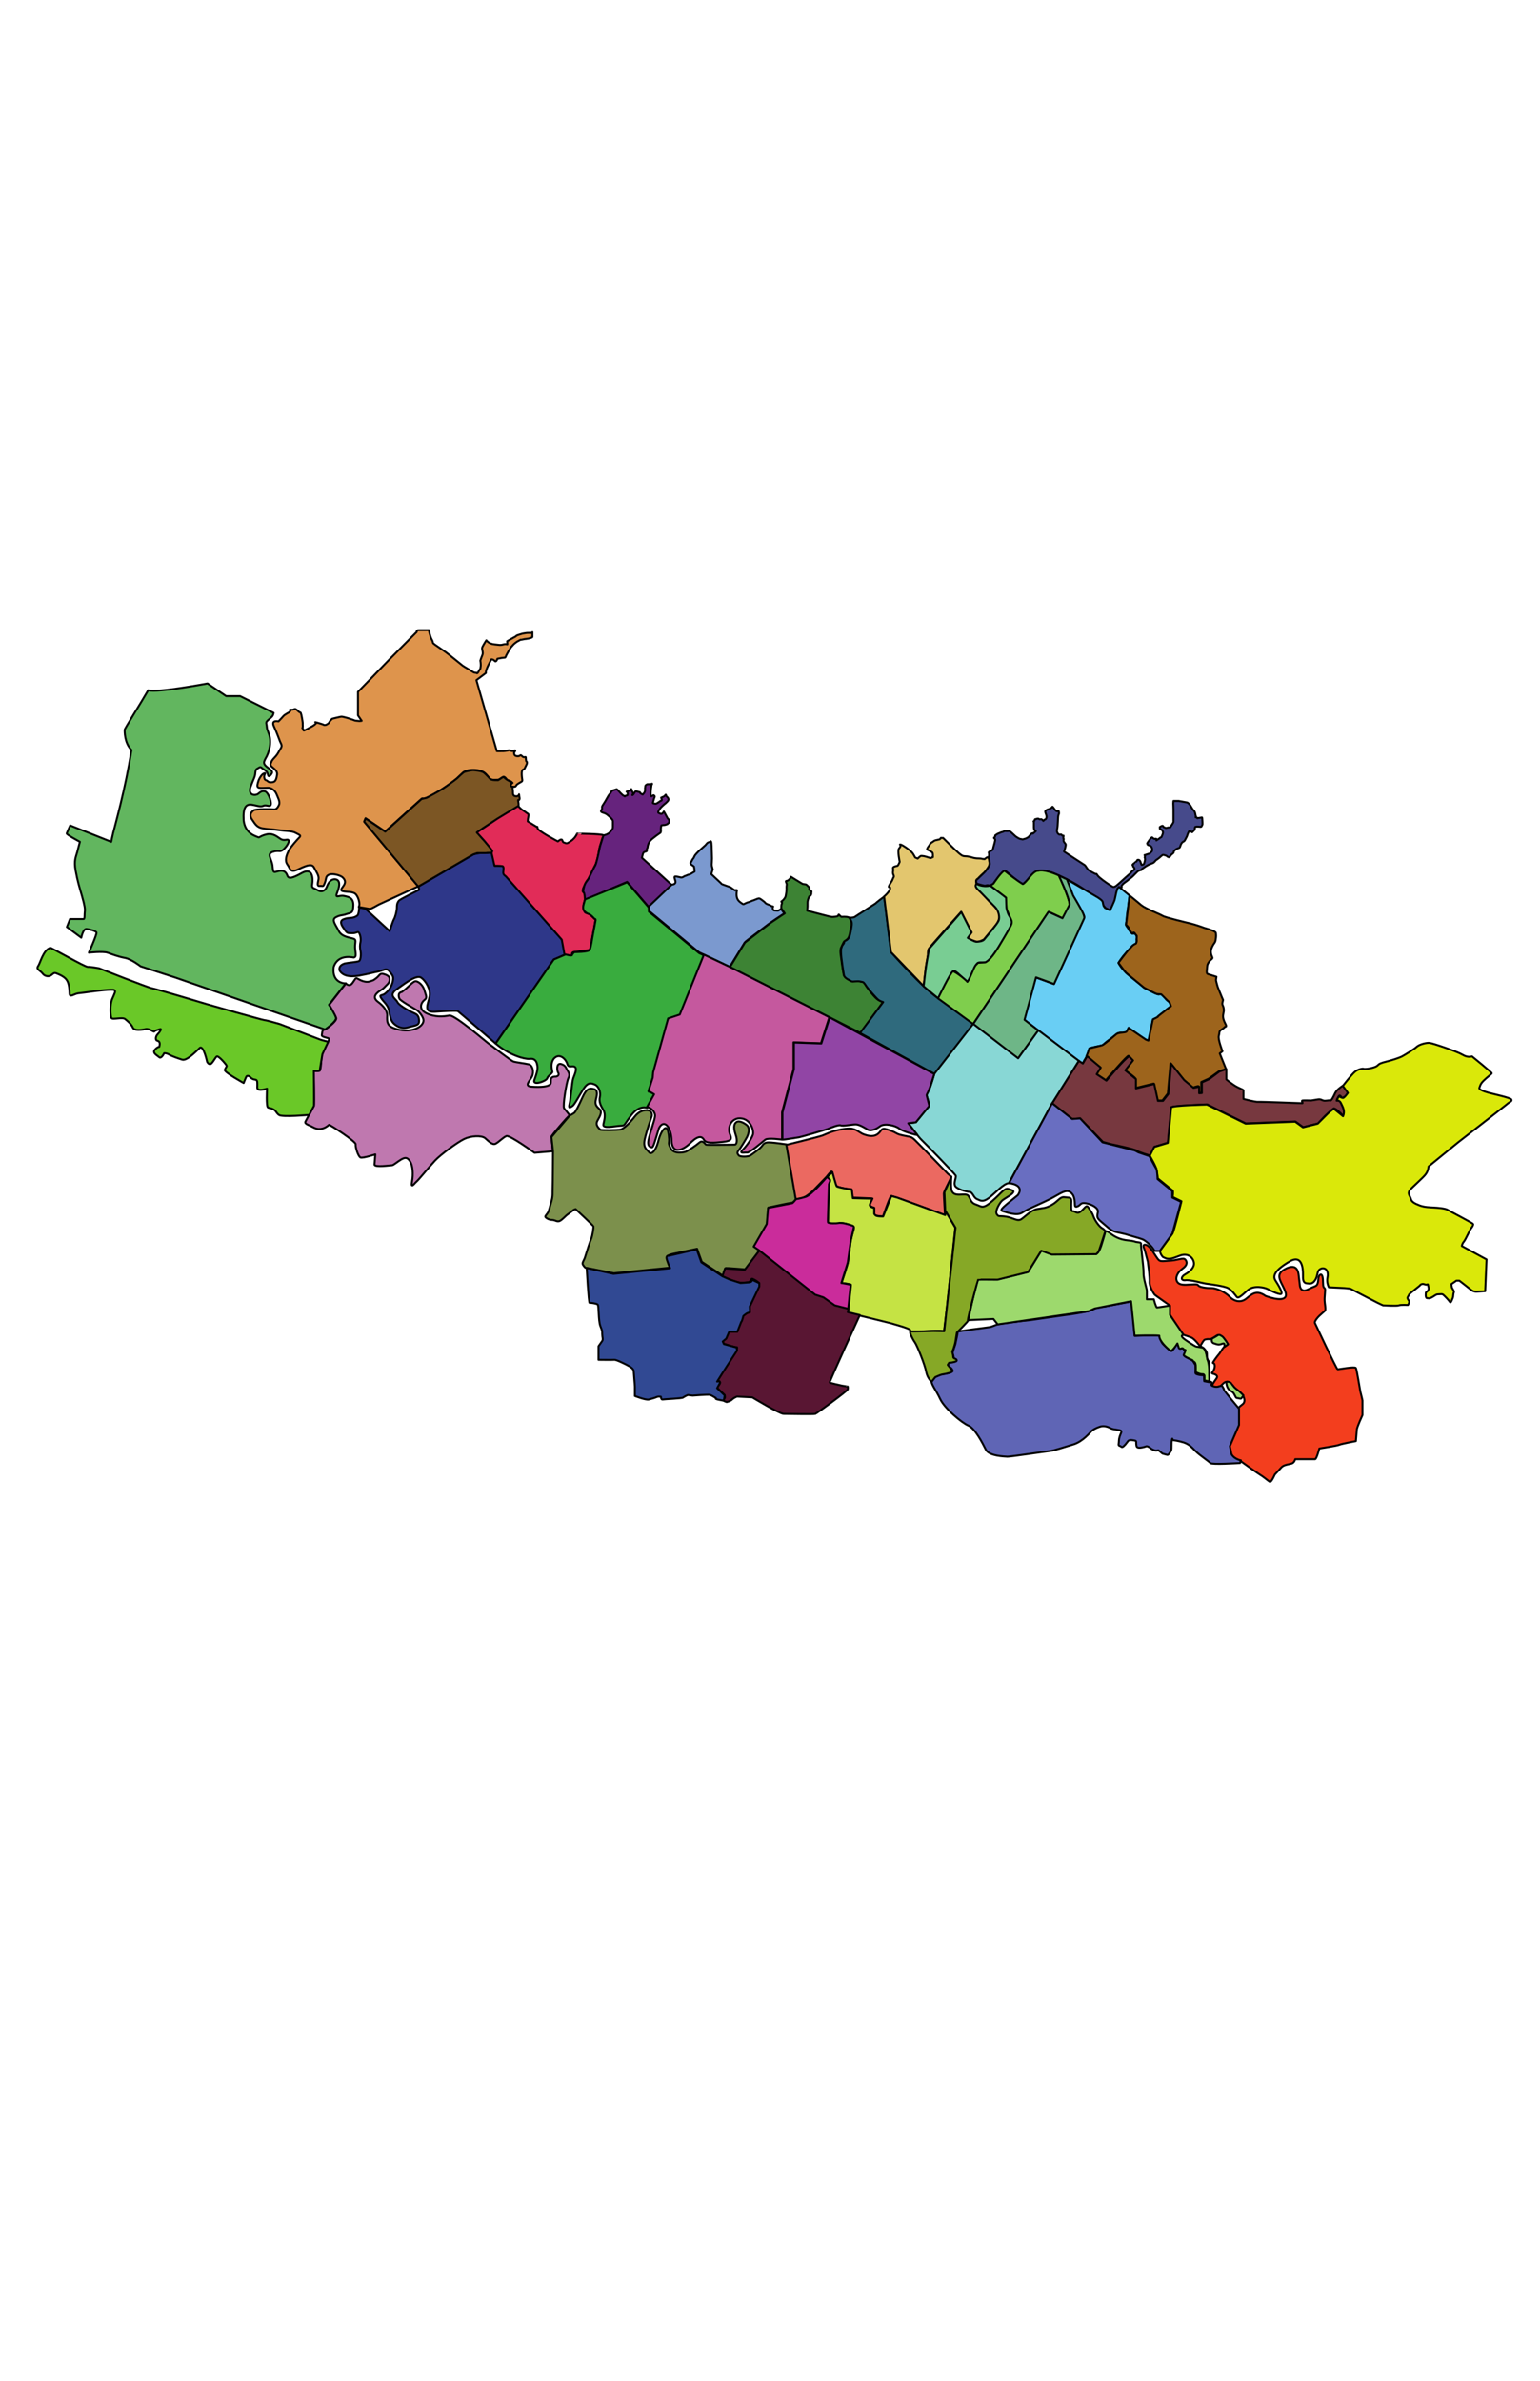 <?xml version="1.0" encoding="utf-8"?>
<!-- Generator: Adobe Illustrator 24.2.3, SVG Export Plug-In . SVG Version: 6.00 Build 0)  -->
<svg version="1.1" xmlns="http://www.w3.org/2000/svg" xmlns:xlink="http://www.w3.org/1999/xlink" x="0px" y="0px"
	 viewBox="0 0 792 1224" style="enable-background:new 0 0 792 1224;" xml:space="preserve">
<style type="text/css">
	.st0{fill:#DE944C;stroke:#000000;stroke-linecap:round;stroke-linejoin:round;stroke-miterlimit:10;}
	.st1{fill:#2E3789;stroke:#000000;stroke-linecap:round;stroke-linejoin:round;stroke-miterlimit:10;}
	.st2{fill:#7C5624;stroke:#000000;stroke-linecap:round;stroke-linejoin:round;stroke-miterlimit:10;}
	.st3{fill:#E12C58;stroke:#000000;stroke-linecap:round;stroke-linejoin:round;stroke-miterlimit:10;}
	.st4{fill:#66237D;stroke:#000000;stroke-linecap:round;stroke-linejoin:round;stroke-miterlimit:10;}
	.st5{fill:#7B99CF;stroke:#000000;stroke-linecap:round;stroke-linejoin:round;stroke-miterlimit:10;}
	.st6{fill:#3D8334;stroke:#000000;stroke-linecap:round;stroke-linejoin:round;stroke-miterlimit:10;}
	.st7{fill:#2F6A7D;stroke:#000000;stroke-linecap:round;stroke-linejoin:round;stroke-miterlimit:10;}
	.st8{fill:#E3C66E;stroke:#000000;stroke-linecap:round;stroke-linejoin:round;stroke-miterlimit:10;}
	.st9{fill:#464A8B;stroke:#000000;stroke-linecap:round;stroke-linejoin:round;stroke-miterlimit:10;}
	.st10{fill:#69CEF4;stroke:#000000;stroke-linecap:round;stroke-linejoin:round;stroke-miterlimit:10;}
	.st11{fill:#9D641C;stroke:#000000;stroke-linecap:round;stroke-linejoin:round;stroke-miterlimit:10;}
	.st12{fill:#77383F;stroke:#000000;stroke-linecap:round;stroke-linejoin:round;stroke-miterlimit:10;}
	.st13{fill:#DAE80A;stroke:#000000;stroke-linecap:round;stroke-linejoin:round;stroke-miterlimit:10;}
	.st14{fill:#62B65F;stroke:#000000;stroke-linecap:round;stroke-linejoin:round;stroke-miterlimit:10;}
	.st15{fill:#BF78AF;stroke:#000000;stroke-linecap:round;stroke-linejoin:round;stroke-miterlimit:10;}
	.st16{fill:#6AC828;stroke:#000000;stroke-linecap:round;stroke-linejoin:round;stroke-miterlimit:10;}
	.st17{fill:#79CD93;stroke:#000000;stroke-linecap:round;stroke-linejoin:round;stroke-miterlimit:10;}
	.st18{fill:#7FCE4D;stroke:#000000;stroke-linecap:round;stroke-linejoin:round;stroke-miterlimit:10;}
	.st19{fill:#6EB687;stroke:#000000;stroke-linecap:round;stroke-linejoin:round;stroke-miterlimit:10;}
	.st20{fill:#88D7D5;stroke:#000000;stroke-linecap:round;stroke-linejoin:round;stroke-miterlimit:10;}
	.st21{fill:#39AC3E;stroke:#000000;stroke-linecap:round;stroke-linejoin:round;stroke-miterlimit:10;}
	.st22{fill:#C5589E;stroke:#000000;stroke-linecap:round;stroke-linejoin:round;stroke-miterlimit:10;}
	.st23{fill:#9145A5;stroke:#000000;stroke-linecap:round;stroke-linejoin:round;stroke-miterlimit:10;}
	.st24{fill:#696EC1;stroke:#000000;stroke-linecap:round;stroke-linejoin:round;stroke-miterlimit:10;}
	.st25{fill:#F33E1E;stroke:#000000;stroke-linecap:round;stroke-linejoin:round;stroke-miterlimit:10;}
	.st26{fill:#5F65B5;stroke:#000000;stroke-linecap:round;stroke-linejoin:round;stroke-miterlimit:10;}
	.st27{fill:#9DD96D;stroke:#000000;stroke-linecap:round;stroke-linejoin:round;stroke-miterlimit:10;}
	.st28{fill:#7C904C;stroke:#000000;stroke-linecap:round;stroke-linejoin:round;stroke-miterlimit:10;}
	.st29{fill:#EB6961;stroke:#000000;stroke-linecap:round;stroke-linejoin:round;stroke-miterlimit:10;}
	.st30{fill:#C5E344;stroke:#000000;stroke-linecap:round;stroke-linejoin:round;stroke-miterlimit:10;}
	.st31{fill:#CA2C9B;stroke:#000000;stroke-linecap:round;stroke-linejoin:round;stroke-miterlimit:10;}
	.st32{fill:none;stroke:#000000;stroke-linecap:round;stroke-linejoin:round;stroke-miterlimit:10;}
	.st33{fill:#86A826;stroke:#000000;stroke-linecap:round;stroke-linejoin:round;stroke-miterlimit:10;}
	.st34{fill:#591633;stroke:#000000;stroke-linecap:round;stroke-linejoin:round;stroke-miterlimit:10;}
	.st35{fill:#314993;stroke:#000000;stroke-linecap:round;stroke-linejoin:round;stroke-miterlimit:10;}
</style>
<g id="Layer_1">
</g>
<g id="Layer_3">
	<path class="st0" d="M190.3,467.3c0.6,0,4.4-2.2,4.4-2.2l20.4-9.4l-27.8-33.3l0.7-1.7l10.1,6.8c0,0,16.5-14.9,18-16.2
		c1.5-1.3,0.6-0.7,1.7-0.7c1.1,0,5.3-2,11.2-6c5.9-3.9,7-5.4,9-7.3s7.4-1.8,9.9-0.7s3.1,3.1,4.2,3.9c1.1,0.7,3.1,0.4,3.9,0.4
		c0.7,0,1.5-0.7,2.4-1.3c0.9-0.6,1.5,0.2,2.2,1.1c0.7,0.9,1.1,0.2,2.4,1.3c1.3,1.1,0,0-0.3,1.7c-0.3,1.7,0.4,0.8,1.6,0.8
		s0.9-0.6,1.6-1.2c0.7-0.5,1-0.7,2.1-1.3c1.1-0.6,0.4-0.9,0.3-3.9c-0.1-3,1.2-2.5,1.2-2.5s0.7-1.2,1.3-2.6c0.6-1.4-0.2-1.6-0.2-1.6
		s-0.2-0.8-0.2-1.8c0.1-1-0.8,0.4-1.9-0.8s-0.7,0.1-2.4,0s-1.6-1-1.7-1.6c-0.2-0.5,0,0,0.5-1c0.5-1-1.2,0.4-2.2-0.2
		c-1-0.6-0.8,0-3.7,0.2c-2.8,0.1-3.5,0-3.5,0L245,349.7c0,0,1.6-1.2,4.9-3.7c-0.5-1.3,2.8-7,2.8-7s0.9-0.1,1.7,0.8
		c0.8,0.9,1.4-1.1,1.4-1.1l2.1-0.4c0,0,1.1-0.1,1.7-0.2c0.6-0.1,0,0,1.7-2.9c1.7-2.9,1.3-2.2,2.2-3.2c0.8-1.1,2.4-2.1,2.4-2.1
		s0,0,1.3-0.7s0,0,1.6-0.4c1.6-0.4,1-0.1,3-0.5c2-0.4,2-0.8,2-0.8s0-1.2,0-2.1s0,0,0,0s0,0-1.6,0s-0.9,0-2.4,0.2
		c-1.4,0.2-0.7,0.1-2.8,0.7c-2.1,0.6-1,0.6-2.5,1.3c-1.5,0.8-3.7,2.1-3.7,2.1s0,0,0.1,1.1s0,0-1.9,0.5c-1.9,0.5-1.6,0.3-4.7,0
		c-3.1-0.3-4.2-2.1-4.2-2.1s0,0-0.7,1.1c-0.7,1.1-0.7,1.2-1.3,2.3c-0.6,1.1,0.6,2.6,0,4.1c-0.6,1.5-0.8,2.1-1,2.7
		c-0.2,0.6,0,0,0.1,1.6c0.1,1.6,0,1.3-0.1,2.3s0,0-0.9,1.8c-0.9,1.8-1.2,0.8-1.2,0.8s-0.9,0.2-1.9-0.5s-4.4-2.6-5.2-3.2
		c-0.8-0.6-6.5-5.3-8.4-6.7s-3.6-2.5-5.6-3.9s-0.8-0.9-1.8-2.7c-1.1-1.9-1.5-4.9-1.5-4.9h-0.8c0,0,0,0-2.3,0s-0.7,0-2.1,0
		c-1.4,0-1.1,0.9-1.1,0.9l-14.1,14.2c0,0-3.9,4-5.6,5.8c-1.7,1.8-10.5,10.8-10.5,10.8s0,3.7,0,6.2c0,2.6,0,5.9,0,5.9l1.9,2.8
		c0,0,0,0-0.8,0.1s0,0-1.6-0.1c-1.6-0.1-0.9-0.2-3.2-0.9c-2.2-0.7-0.8-0.3-3-0.9c-2.2-0.6-1.9-0.3-4.8,0.3c-2.9,0.6-1.7,0.7-2.3,1
		c-0.5,0.3-1.1,1.5-1.1,1.5s-0.8,0.9-1.8,1.1c-1.1,0.2,0,0-3.7-1c-3.7-1,0,0-0.8-0.1c-0.8-0.1,0,0-0.8,0.7c-0.8,0.7-0.9,0.8-3.9,2.4
		c-3,1.6-1.7,0.8-2.4,0c-0.7-0.8,0,0-0.1-1.5c-0.1-1.5,0-1.4,0-1.4s-0.2-1.9-0.7-4.2c-0.6-2.2-0.2-0.5-1.9-2.2
		c-1.7-1.7-1.5-0.4-3.2-0.5s0,0-0.7,0.8c-0.7,0.8-0.6,0.5-2.2,1.5c-1.6,1-0.8,0.7-3.8,3.7c0,0-4-1-2.3,2.6c1.7,3.7,2.5,6.3,3.1,7.7
		s1.3,2.1,0.4,3.5s-1.3,2.6-2.5,4c-1.2,1.4-2.1,2.1-2.3,3c-0.3,0.9-0.9,1.3,0,2.3c0.9,1,3.1,2,2.9,4.2c-0.3,2.2-0.8,3.5-1.8,3.8
		c-1,0.3-2.3,0.4-3.1-0.4s-1.4-0.1-1.7-1.8c-0.3-1.7,1.2-2.5,0-2.2c-1.2,0.3-2.6,2.6-3,3.9c-0.4,1.3-1,3,0,3.4s3.4,0.1,5,0.1
		c1.6,0,3.5,1.2,4.4,3.5c0.9,2.3,2,4,1,5.7c-0.9,1.7-1.6,2-2.6,1.9c-1-0.1-9.1-0.3-10.2,0.5s-2.6,2.2-0.9,4.7
		c1.7,2.5,2.5,3.9,5.1,4.5c2.6,0.5,5.3,0.5,8.7,1c3.4,0.5,6.9,0.4,8.6,1.4s3.1,1.2,2,2.3c-1.2,1.2-4.4,4.8-5.5,6.8
		c-1,2-2.3,5-0.7,7.2s1.3,4.6,5.9,2.3c4.6-2.2,6.8-2.7,7.8-0.8c1,2,2.7,4.2,2.3,6.1c-0.4,2-0.9,3.6,0.7,3.4c1.6-0.2,1.6,0.8,2.5-1.5
		c0.9-2.2,0.3-3.5,2.2-4.3c2-0.8,5.9,0.4,6.9,1.3c1,0.9,1.8,2.1,1,3.7c-0.8,1.6-2.7,3-0.8,3.5s5.4,0,6.8,1.7
		c1.4,1.7,1.9,4.6,1.7,5.5c-0.3,0.9-0.3,0.9-0.3,0.9L190.3,467.3z"/>
	<path class="st1" d="M254.9,536.5l29.9-43.2l6.1-2.6l-1.8-7.5l-29.4-33.3c0,0-0.7-0.9-0.7-2.8c0-1.8,0-1.8-1.5-2
		c-1.5-0.2-2.9,0-2.9,0s-1.3-5.5-1.5-6.6c-0.2-1.1-1.8,0.4-3.3,0c-1.5-0.4-6.2,0.7-6.2,0.7l-28.3,16.5l0.2,1.8c0,0-9.7,4.8-10.3,5.5
		s-1.1,1.5-1.1,3.5s-0.9,5.1-1.5,6.1s-2.2,6.1-2.2,6.1l-12.5-11.5l-3.2-0.6c0,0-0.1,3.4-0.9,4.1c-2.1,1.6-4.3,1.1-5.7,1.5
		s-4.1,0.8-1.8,4.4c2.3,3.5,2.1,3.1,4.7,3.2c2.6,0.1,3-1.3,3.7-0.1c0.7,1.2,1,3.3,0.7,4.6s-0.4,3,0,4.6c0.4,1.6,0.1,4.7-0.7,5.2
		s-6,0.9-7.2,1.2c-1.2,0.3-3.6,1.3-2.8,3.8c1.4,2.2,4.4,3.5,10,2.5c5.6-1,7-1.6,9.8-2.1c2.7-0.5,4-2,5.5-0.4
		c1.4,1.6,2.2,2.7,2.2,3.7c0,0.9-0.1,2-0.8,3.7c-0.7,1.7-1.7,3-3.3,4.3c-1.6,1.3-3.3,0.4-2.1,2.3c1.2,2,3.5,3.5,4,6.3s1,5.2,2.2,6.5
		c1.2,1.3,4,3.4,7.6,2.3c3.5-1,5.6-0.9,5.7-2.9s-0.4-3.5-2.1-4.2c-1.7-0.7-8-3.9-9-5.9c-1-2-5-3.4-0.1-6.8c4.8-3.4,10-7.4,12.4-5.7
		c2.3,1.7,5,6.1,4.2,9.7c-0.8,3.9-3.3,8.1,2.6,7.8c6-0.4,11.3-0.7,12-0.3C236,520.2,254.9,536.5,254.9,536.5z"/>
	<path class="st2" d="M266.7,414.4c0,0-21.8,13.1-21.3,13.7c0.6,0.6,7.5,8.5,7.5,8.5s1.1,2.3,0,2c-1.1-0.3-3.3,0-3.3,0l-4.2,0
		l-2,0.7l-28.3,16.5l-27.8-33.3l0.7-1.7l10.1,6.8l18.7-16.8l2.6-0.6c0,0,7.1-3.8,8.3-4.7c1.3-0.8,6.9-4.9,7.3-5.3
		c0.4-0.4,3.1-3,3.8-3.3c0.7-0.3,3.8-0.9,4.4-0.9c0.5,0,4.4,0.3,5.6,1.2s3.4,3.4,3.4,3.4s0.9,0.5,2.4,0.5c1.5-0.1,1.3,0.3,2.1-0.3
		s1.7-1.1,1.7-1.1l0.7-0.2c0,0,0.6,0.7,1.5,1.3c0.9,0.6,2.4,1.3,2.4,1.3l0.5,0.4c0,0-0.8,0.3-0.8,1.2c0,0.9,1.1,0.8,1.1,0.8
		s-0.4,0.2-0.1,1.5c0.3,1.2-0.3,3,1.1,3.3s1.2-0.1,1.7-0.2c0.5-0.1,0.4-1.5,0.5-0.1c0.1,1.3,0.5,1.5,0,2.2s-0.6-0.5-0.5,0.7
		C266.8,413.3,266.7,414.4,266.7,414.4z"/>
	<path class="st3" d="M310.3,429.4c0.1,0.1-2,5.8-2.2,7.5c-0.2,1.7-1,6.3-2.1,8.1c-1,1.8-3.1,6.7-3.8,7.4c-0.7,0.6-2.3,4.3-2.3,4.3
		s-0.5,1.7,0,1.9c0.5,0.2,1.6,2,1,3.7c-0.5,1.8-1,2.9-0.7,4c0.3,1.1-0.1,2.7,1.2,3.1s1.5,0.3,2.6,1.3c1.1,1,1.7,1.6,1.7,1.6h0.7
		c0,0-2.1,11.3-2.4,13c-0.3,1.7,0.3,2.7-0.7,3s-0.7,0.3-2.2,0.4c-1.5,0.1-3.5,0.4-4.5,0.6c-0.9,0.2-2.1-0.1-2.4,0.9
		c-0.3,1,0,1.3-0.8,1.2c-0.8-0.1-3.1-0.6-3.1-0.6l-1.4-7.7l-28.8-32.6c0,0-1.3-0.7-1.3-1.8s0.6-3.3-0.5-3.4c-1-0.2-4-0.2-4-0.2
		l-1.5-6.6c0,0,0.5-0.8,0.3-1.2c-0.1-0.3-4-5-4-5l-3.9-4.3l10.6-7.1l10.7-6.5c0,0,1.1,1.4,2.7,2.4c1.6,1,1.4,1.1,2.2,1.5
		s0.3,1.4,0.1,2.7c-0.1,1.3-0.1,1.3-0.1,1.3l4.9,3c0,0,0-0.8,0.2,0.6c0.3,1.4,10.4,6.7,10.4,6.7s1.9-1.8,2.3-0.5s0.9,1,1.5,1.3
		c0.6,0.3,1.1,0.2,2-0.4c0.9-0.6,1.6-1,2.4-1.9c0.9-0.8,1.7-2.5,1.7-2.5S308.9,428.7,310.3,429.4z"/>
	<path class="st4" d="M345.5,455c0.1,0.1-11.9,11.3-11.9,11.3l-11.1-12.9l-21.7,9.3c0,0,0-4-0.9-4.2c0.2-2.3,0.8-4,1.6-5.1
		c0.7-1,1-1.3,1.2-1.7c0.3-0.5,2.6-5.4,3-6c0.4-0.7,0.5-0.8,0.8-1.7c0.3-0.9,1.1-4.2,1.3-5.2s0.8-4,1.1-4.7c0.2-0.8,0.7-2.1,0.9-2.9
		c0.3-0.8,0.5-1.7,0.5-1.7s2.5-0.4,3.5-1.8c1-1.4,1.4-1.2,1.4-2.7s0-2,0-2.8c0-0.8-1.3-2-3-3.4c-1.7-1.3-3.8-0.8-2.9-2.3
		c0.9-1.5-0.4-1,1-3c1.4-2,2.4-4.4,3.3-5.3s0.5-1.6,2.1-2s1.3-0.7,1.9-0.1c0.6,0.6,2.7,3.1,3.4,3.1c0.7,0-0.2,0.6,0.7,0
		s1,0.3,1.1-1.1c0.1-1.3-1.4-0.9,0.1-1.3s1-0.3,1.5-0.4c0.5-0.1,0-1.5,0.5-0.1s0.7,1.2,0.6,1.8c-0.1,0.6-0.7,1-0.1,0.6
		c0.7-0.4,1.1-1.9,1.6-1.9c0.5,0.1,0.6,0.2,1.7,0.4c1,0.2,0,0.4,0.9,0.8c0.9,0.5,0.8,0.8,1.3,0.1c0.6-0.7,0.6-0.8,0.8-1.5
		c0.2-0.7-0.1-1.2,0-1.4c0.2-0.2-0.1-1.2,0.5-1.6c0.5-0.4,0.9-0.5,1-0.4c0.1,0.1,0.3-0.1,1,0c0.7,0.1,1.4-0.7,1.1,0
		c-0.3,0.7-0.2,0-0.3,1c-0.2,1-0.7,5.4,0,5.2c0.8-0.2,0.9-0.7,1.2-0.5s0.6,0.4,0.5,0.8c-0.1,0.4-0.4,0.8-0.6,1.9s-0.8,1.3,0.2,1.5
		c1,0.2,1,0.2,1.7-0.2c0.7-0.5,0.9-0.5,1.3-0.9c0.4-0.4,1.3-0.2,1-1.1c-0.3-0.8-0.3-0.8-0.3-0.8s1.6-0.6,1.8-0.9
		c0.2-0.2,0.7-1.1,0.7-0.3c0,0.7,2.2,1.5,0.9,3c-1.4,1.5-0.5,0.5-2.1,1.9c-1.5,1.4-1.7,1.6-2.3,2.6s-0.8,1.5,0,1.7
		c0.8,0.2,0.6,0.5,1.3,0.3c0.7-0.3,1.1-1.2,1.1-1.2s1.3,2.3,1.8,3.3c0.5,0.9,0.9,0.5,0.9,1.5c0,0.9,0.4,0.7-0.5,1.3
		c-0.9,0.6,0.3,0.2-0.9,0.6c-1.2,0.4-0.9,0.2-1.7,0.3c-0.8,0.2-0.9-0.1-1,0.6c-0.1,0.7-0.2,1.6-0.1,2.1c0.1,0.5-0.2,1.2-0.2,1.2
		s-4.7,3.2-5.5,4.4s-0.9,1.8-1.1,2.6c-0.2,0.8,0.2,0.3-0.3,1.1c-0.5,0.8,0.3,1.4-0.6,1.6c-0.9,0.2-1.3,0.3-1.6,1.3
		c-0.2,1-0.5,1.9-0.5,1.9L345.5,455z"/>
	<path class="st5" d="M401.8,467.3c0,0.4,1.6,2.3,1.6,2.3s-7.7,5-9.1,6.2c-1.5,1.2-11.1,8.3-11.3,8.7c-0.2,0.4-7.7,12.6-7.7,12.6
		l-15.8-7.5l-25.8-21.3l-0.1-2.2l11.9-11.3c0,0,2.4,0,1.8-2s-0.8-2.4,0.9-2.1c1.7,0.3,2.2,0.7,3.1,0.2s0.5-0.4,1.5-0.7
		c1-0.4,1.1-0.5,1.6-0.6s-0.2,0.3,1.3-0.6c1.5-0.9,1.5-0.9,1.5-0.9v-0.5c0,0-0.2-1.8-0.3-2.1c-0.2-0.3-1.9-1-1.8-1.9
		c0.1-0.8,0.1,0.4,0.7-1.1c0.7-1.5,0.7-0.7,1.3-2.2s5-5.1,5.7-5.8c0.7-0.7,0.7-1.2,1.8-1.5c1.1-0.3,0.7-0.8,1.1-0.3
		c0.3,0.5,0.3,3.6,0.4,5.9c0.1,2.2,0.1,3.6,0,4.7c-0.1,1.2-0.1,1.3,0,2c0.2,0.7,0.3,0.9,0.3,1.4c0,0.5,0.4-0.6-0.1,1.1
		c-0.5,1.6-0.5,1.6-0.5,1.6s4.1,3.9,4.8,4.5c0.7,0.6-0.2,0.4,2.4,1.3c2.6,0.9,2.6,0.9,3,1.2c0.4,0.3,1.1,0.8,1.1,0.8l0.9,0.6
		c0,0,0.3-0.3,0.7-0.2c0.3,0.1,0.3,0.1,0.3,0.1s-0.4,1.8-0.1,3.4c0.3,1.5,1.1,2.3,2.1,3c1,0.7,1.2,0.9,1.6,0.7
		c0.5-0.2,0.7-0.4,1.5-0.7c0.8-0.3,1.3-0.4,1.3-0.4s1.3-0.6,2.3-0.9c1-0.4,1-0.4,1-0.4s1.3-0.6,1.8-0.5c0.4,0.1,1.4,0.8,2.5,1.7
		c1,0.9,0.4,0.7,1.7,1.3c1.2,0.5,1,0.2,1.6,0.7s1.6,0.3,1.3,0.6c-0.4,0.3-0.2,1.7,0.5,1.9c0.7,0.1,2.1,0.1,2.1,0.1L401.8,467.3z"/>
	<path class="st6" d="M436.6,471.7c0.2,0.1,1.9,2.2,1.2,4.6s-0.6,5.3-2.1,6.6c-1.5,1.3-1.7,1-2.4,2.7c-0.7,1.7-0.8,1.3-1,2.5
		c-0.2,1.1,0,2.4,0,2.4s1.2,9.1,1.6,10.7c0.3,1.6,4.1,3.3,4.1,3.3s2.6-0.7,4.2,0s1.6-0.4,2.9,1.8s5,7,6.6,7.8
		c1.7,0.8,2.4,1.1,2.4,1.1l-11.5,15.9l-67.2-33.9l7.7-12.6l8.3-6.4l5-3.8l5.5-3.7l1.7-1.1l-1.6-2.3c0,0-0.3,0.7-0.2-1.1
		c0-1.7,0.8-2.1,0.2-2.4c-0.5-0.4,0.1-0.3,0.8-1.1s1.2-1.4,1.3-2.3c0.2-0.9,0.4-2.5,0.4-3s-0.1-1.6,0.1-2.5c0.1-0.9-1-2-0.1-2
		s1.9-1.3,1.9-1.3l0.4-0.8c0,0,4.8,3,5.7,3.5s1.8,0.1,2.4,0.7c0.6,0.6,0.7,0.6,1.2,1.2c0.5,0.6-0.4,1.1,0.3,1.4
		c0.7,0.4,1.1,0.5,0.9,1.2c-0.2,0.7,0.2,0.3-0.2,1.2c-0.4,0.9-0.9,0.5-1.1,1.3c-0.3,0.8-0.5,1.2-0.6,1.8c-0.1,0.6-0.1,0.6-0.1,1.3
		s0,1.2,0,1.7c0,0.6-0.2,2.1-0.2,2.1s9.7,2.6,11.1,2.9c1.4,0.2,1.2,0.4,2.4,0.3c1.2-0.1,1.1-0.1,2-0.3c0.8-0.2,0.5-1.4,1-0.7
		c0.6,0.7,1.2,1,1.2,1S435.3,471.1,436.6,471.7z"/>
	<path class="st7" d="M454.7,461l3.6,28.6c0,0,16,18.2,24.3,23.7c8.3,5.5,18.3,12.9,18.1,13.2c-0.2,0.3-20,25.7-20,25.7l-38.4-21.1
		l11.9-15.9c0,0-1.3-0.3-2.4-1.1s-5.3-5.7-6-6.7c-0.7-1-1.5-2.4-2.1-2.5c-0.6-0.1,0,0-1.4-0.3c-1.5-0.3-3.8,0.2-4.2,0
		c-1.5-0.8-3.8-1.7-4.1-3.3c-0.3-1.6-1.2-7.9-1.3-9s-0.4-4.1,0-4.9c0.4-0.8,0-0.8,1-2c1-1.3-0.3-1.1,1-1.7c1.2-0.6,2.2-1.3,2.7-4.3
		c0.6-3,0.9-4.6,0.5-5.6s-1.1-2-1.1-2s2,0.1,2.8-0.4c0.7-0.5,2.6-1.7,3.4-2.2c0.7-0.5,7.1-4.6,7.4-4.8
		C450.4,464.2,453.8,461.6,454.7,461z"/>
	<path class="st8" d="M508.3,440.9c0.1,0.3,1.3,3.1,0,4.9c-1.3,1.8-1.6,2.5-2.8,3.4c-1.1,0.9-2.7,2.7-2.7,2.7s-1,0.1-0.7,1.8
		c0.3,1.7,0.1,3.2,2.1,4.8c2,1.6,4.8,5.5,5.5,5.7c0.7,0.2,3.8,4.3,3.8,4.3s1.1,1.3,0.6,3s-1.1,3-1.6,3.6c-0.4,0.6-6.5,7.9-6.5,7.9
		s-2.8,1.6-4,1.1c-1.2-0.4-4.6-1.3-4.4-2c0.2-0.6,2-2.8,2-2.8l-5.3-10.5c0,0-16,17.9-16.6,18.9c-0.6,0.9-0.5,2.8-0.5,3.2
		c0,0.4-1.2,6.6-1.2,7.2s-1,8.9-1,8.9l-16.8-17.5l-2.8-22.8l-0.7-5.8c0,0,1.5-1.3,2.2-2.3c0.7-1,0.9-1.1,0.9-2.1
		c0-1-1.5,0.5-0.2-1.8c1.3-2.3,0.9-1.2,1.5-2.7c0.6-1.5,0.6-0.9,0.6-1.5c0-0.6-0.7-1.2-0.4-2.6c0.3-1.5-0.7-1.8,0.8-2.4
		c1.5-0.5,1.5-0.1,2-1.1c0.5-1,0.6-1.3,0.6-1.3s-1.2-5.7-0.4-6.8s0.7-0.7,0.8-1.4c0.1-0.7-0.7-0.8,0.1-0.7c0.7,0.1,5.3,3,6.4,4.8
		c1.1,1.7,0.8,1.9,1.6,2.1c0.9,0.2,0.5,0.6,0.9,0.2c0.4-0.5,1.4-1.2,1.4-1.2s0.3-0.1,1,0c0.7,0,2.7,0.6,3.2,0.8s1.1,0.5,1.6-0.1
		s0.5,0.5,0.5-0.6s-0.1-1.6-0.3-1.9c-0.3-0.3-0.8-0.6-1.6-1s-1.2-0.4-1.1-0.9c0.1-0.5,1.3-2,1.3-2s0-0.6,1.3-1.4
		c1.3-0.8,0.8-0.7,1.8-1c1-0.2,0.9-0.2,1.8-0.4c0.9-0.2,0.5-0.9,1.1-0.8s0.9,0,0.9,0s6.8,6.8,8.3,8c1.4,1.1,1.7,1.3,2.7,1.4
		c1,0.1,1.2,0,2.1,0.2c0.9,0.2,1.4,0.3,1.4,0.3s1.3,0.5,2.8,0.6c1.4,0.1,1.5,0,2.1,0.1c0.7,0.1,0,0.1,1,0.2c1,0.1,1,0.1,1,0.1
		S508.1,440.1,508.3,440.9z"/>
	<path class="st9" d="M576.1,458c0,0-3.3,8.7-4.9,10.1c-2.6-1.2-2.6-1.2-2.6-1.2s-7.5-10.2-27.3-18.2c-3.3-1.1-7.6-1.6-9.3,0
		c-1.8,1.6-4.7,5.2-5.9,5.7c-1.2,0.5-8.6-6.7-9.2-6.7c-2.4,1.2-5.7,6.2-5.9,6.5c-0.2,0.3-1.6,1.3-2.6,1c-1-0.3-1.2,0.3-2.3,0.1
		s-3.8-1-3.8-1s-0.6-1.5,0-2c0.6-0.5,0.6-0.5,1.2-1.1c0.6-0.6,1.1-1,2.2-2.1s1-0.9,1.9-2.2c0.9-1.2,1.3-2.2,1.3-2.2s0.2-0.3,0.1-0.9
		c0-0.6-0.6-3-0.6-3s0.1,0.1,0.2-0.7s0-0.5,0-1.2c-0.1-0.7-0.1-0.7-0.1-0.7s-0.5,0.3,0.5-0.4c1-0.7,1.4-0.5,1.6-1.2
		c0.2-0.7,0.1-0.1,0.3-1.1c0.3-0.9,1-3.5,0.9-3.9c-0.1-0.4-0.7-0.6-0.6-0.9c0.1-0.3,0.2,0.2,0.5-0.5c0.3-0.7-0.3-0.5,0.7-1.1
		c1-0.6,0.3-0.3,1.6-0.8c1.2-0.5,0.5-0.3,1.7-0.6c1.1-0.3,0-0.5,1.8-0.4s0.9-0.3,1.8,0.1c0.8,0.4,2.8,2.6,3.4,2.9s1.3,1,2.4,1.1
		s0.3,0.3,1.1,0.1c0.8-0.2,1.4-0.4,1.4-0.4l1.3-0.7l0.5-0.6l0.9-1c0,0,0-0.2,0.7-0.4c0.7-0.2-0.4,0.7,0.7-0.2c1-0.9,1-0.9,1-0.9
		s-1-0.3-1-1.9c0-1.6,0-1.5,0-2.4c0.1-0.9-0.5-0.5,0.1-0.9c0.6-0.4,0-0.9,0.9-1s0.8-0.5,1.7,0c0.8,0.5,0.7-0.3,1.5,0.3
		s0.5,0.8,0.7,0.6s0.6-0.6,0.6-0.6s0.8,0,1-1.2c0.2-1.2-1.1-2.8-0.5-3.3c0.6-0.6,1-0.7,1.7-0.9c0.8-0.3,0.9-0.4,1.4-0.7s0.2-1.1,1,0
		s1.3,1.8,1.9,1.8c0.6,0.1,0.8-0.6,0.9,0.5s0,0.5-0.3,1.6c-0.3,1.1-0.2,5.3-0.6,6.9c-0.4,1.6,0.2,2.5,0.9,2.9s1-0.4,1.5,0.4
		c0.5,0.8,1.1-0.5,0.8,0.9c-0.3,1.4,0.4,0.5,0.1,1.4s0.7,1.8,0.9,2.1s0.3,0.4,0,1.7c-0.3,1.3-0.7,2.3-0.7,2.3s10.3,6.8,10.7,7
		c0.4,0.3,1.2,1.9,1.9,2.5c0.8,0.6,3,1.8,3.5,2c0.5,0.2,0.4-0.5,1.1,0.7c0.7,1.2,5,4.1,5.6,4.5s2.3,1.5,2.5,1.5
		c0.3,0,0.8-0.1,1.3-0.4s4.3-3.7,5-4.4c0.8-0.7,1.6-1.4,2.4-2.1c0.8-0.7,0.7-1.1,1.4-1.5c0.7-0.4,1-0.6,0.8-1.2
		c-0.2-0.6-0.8-0.8-0.7-1.3s-0.8-0.1,0.2-1c1-0.8,0-0.2,1-0.8c1-0.6,0.9-1.2,1.1-1.2c0.2,0,0.9-0.4,1.5,0.9c0.5,1.3,0.4,1.9,1,1.6
		c0.6-0.3,0.6,0.1,0.9-0.7s0.2-0.7,0.4-1.5c0.2-0.8,0-0.8,0-1.4c0-0.6-0.3,0.3,0-0.6s-0.8-0.6,0.3-0.9s1.5-0.5,1.5-0.5
		s0.2,0.1,0.8-0.3c0.6-0.4,0.2-0.5,0.7-0.7c0.5-0.2,0.7-1.7,0-2.7c-0.7-0.9-2.1-0.6-2-1.4c0.1-0.7-0.6,0.4,0.3-1
		c0.9-1.3,1.5-2,1.5-2l0.6-0.4c0,0,0.7,0.7,1.2,0.8c0.6,0.1,0.7-0.3,1.1,0.1c0.3,0.4-0.6,1.1,0.3,0.4c0.9-0.6,0.8-0.4,1.2-0.8
		c0.4-0.4,1-0.6,1-0.6s0.8-1.7,0.8-2.2s0.1-0.3-0.3-1.1c-0.4-0.8-1.4-0.7-1.3-1.1c0.1-0.4-0.3-0.8,0.3-1c0.6-0.3,1.1-0.7,1.4-0.2
		s-0.1,0.4,0.7,0.6c0.8,0.2,0.3,0.5,1.2,0.2c0.9-0.2,0.9-0.2,0.9-0.2l0.8,0c0,0,1.7-2.5,1.7-2.8c0-0.2,0-5.1,0-6.3
		c0-1.2-0.1-3.2-0.1-3.2l0.1-1.3h2.7l4.4,0.8c0,0,1,0.5,1.8,1.9s0.6,1,1,1.6c0.4,0.6,1,0.9,1.2,1.8s0.3,1.6,0.5,2
		c0.2,0.4-0.8,0.1,0.2,0.4s-0.1,0.5,0.9,0.3c1-0.2,0.8-0.1,1.3-0.2c0.6-0.1,0.8-0.3,0.8,0.3c0,0.6,0.3,3.3,0,3.5
		c-0.3,0.3-0.2,1-1,0.9c-0.8-0.1-0.9-0.1-1.4-0.1c-0.5,0-0.6-0.1-0.8,0.1c-0.3,0.2-0.4-0.4-0.6,0.6c-0.2,1,0.2,0.6-0.2,1
		c-0.4,0.4-0.4,0.4-0.4,0.4l-0.8,0.8c0,0-1.4-1.1-1.6-0.5c-0.3,0.7-0.5,0.8-0.8,1.8c-0.3,1-0.7,1.6-0.7,1.6s-0.7,1.5-1,1.7
		s-1,0.3-1.6,1.5c-0.6,1.2-0.3,1.8-1.4,2.1s-1.7,0.9-2.2,1.5c-0.5,0.6,0.3,0.6-1,1.5s-1,2-2.1,1.5c-1.1-0.5-0.2-0.5-1.4-0.8
		c-1.3-0.3-1-0.5-1.8,0.1s-1.2,1.2-2.5,2c-1.3,0.8-1,1.4-2.3,1.9s-2,0.8-2,0.8l-1.4,0.8c0,0-1.2,0.8-2,1.4s0.4,0.4-0.8,0.6
		c-1.2,0.3-1.6,0.8-1.6,0.8l-1.7,1.7c0,0-0.7,0.8-1.9,1.7c-1.3,0.9-1.4,1.2-2.5,1.9c-1.1,0.8-1.3,1-1.5,1.3
		c-0.2,0.3-0.8,0.7-0.4,1.2C576.8,456.6,576.4,457.2,576.1,458z"/>
	<path class="st10" d="M580.9,460.4c0,0-0.8,6.7-1.1,8.4s-0.3,3.3-0.5,4.8c-0.3,1.5-0.5,1.9,0.4,3s0.4,0.8,1.2,1.9
		c0.8,1.2,1.4,1.5,1.4,1.5h1.4c0,0,0.5,0.3,0.8,1.2s0,1.8,0,1.8s0.3,1.9-0.3,2.2c-0.7,0.3-1.7,0.8-2.3,1.8s-1.6,1.5-2.8,2.9
		c-1.2,1.4-1.4,1.5-2,2.4c-0.7,0.9-1.1,1.5-1.1,1.5l-0.8,1.3c0,0,1.8,3.6,5.8,6.7s7.5,6.1,7.5,6.1l4.5,2.3c0,0,2.6,1.3,3.1,1.1
		c0.5-0.3,1.2,0,1.2,0s-0.6-1.1,0.9,0.6s1.4,1.9,2.2,2.5s0.5,0,1.2,1.1c0.7,1.1,1.3,1.6,0.7,1.9c-0.6,0.3-1.5,1-2.2,1.5
		c-0.7,0.5-0.3,0.6-2.1,1.8c-1.8,1.2-2.6,2.3-3.2,2.6c-0.6,0.3-1.4,0.5-1.8,0.9c-0.3,0.4-0.9,6.1-1.2,7.7s-0.3,2.9-1.1,3.2
		c-0.8,0.3-10.2-6.6-10.2-6.6s-0.7,0.9-0.7,1.5c0,0.6-1.6,1.3-2.4,1.1s-1.5-0.3-2.4,0.1s-0.6,0.5-1.9,1.4s-1.5,1.3-2.7,2
		c-1.2,0.8-3.5,2.9-3.5,2.9s-6.6,1.1-6.6,1.6c0,0.5-0.9,2.9-0.9,2.9s-1.3,2.6-1.6,2.9s-0.6,1.6-1.1,1.8c-0.5,0.3-30-22.5-30-22.5
		l5.9-21.7l9.3,3.4c0,0,15.3-33.3,15.4-33.6c0.1-0.3,0.7-0.8-0.2-2.3s-1.8-3.6-2.9-5.4c-1.1-1.8-2.5-4.2-2.5-4.2l-1.5-4l-1.7-4.4
		l15.9,9.3c0,0,2.5,1.5,2.7,2.4c0.2,0.9,0.3,1.9,0.6,2.3c0.3,0.4,0.6,0.8,0.6,0.8l2.6,1.2c0,0,2.4-5.1,2.4-5.6
		c0.1-0.4,0.8-3.7,0.8-3.7l0.6-1.9l0.8-0.8L580.9,460.4z"/>
	<path class="st11" d="M580.9,460.4c-0.1,0.8-1.8,15.1-1.8,15.1s1.2,0.8,1.8,2.3c0.5,1.4,1.4,2.2,1.4,2.2s0.7-1.2,1.4,0
		s1,0.7,0.9,1.8c-0.1,1.1,0,1.3,0,1.9c0,0.6-0.4,1.4-0.4,1.4s-1.4,0.6-1.9,1.2s-1.4,1.5-2.3,2.5s-4.8,6.2-4.8,6.2s3.1,4.3,3.9,5.1
		s9.3,7.7,9.3,7.7l4.5,2.3c0,0,1.8,1,2.5,1s1.8,0.1,1.8,0.1l3.1,3.1l1.2,1.1l0.7,1.9c0,0-5.1,4-6.3,4.9s0.6,0-1.2,1
		c-1.8,0.9-1.8,0.9-1.8,0.9l-2.3,10.9l-1.3-0.5l-8.9-6.1c0,0-0.8,1.9-1.2,2.1c-0.4,0.2-1.5,0.4-2.9,0.5c-1.3,0.1-2.1,0.6-2.1,0.6
		s-6.5,5.6-7.4,5.8s-6.6,1.6-6.6,1.6s-1,3.1-1.4,3.8c-0.4,0.8,7,5.9,7,5.9l-2.1,3.4l5,3.3c0,0,11.5-13.5,11.7-12.5
		c0.2,0.9,2,2.1,2,2.1l-4,5.1c0,0,5.8,4,5.5,4.5s0,4.8,0,4.8l9.4-2.3l1.9,8.7h2.6l2.8-3.6l1.4-15.5l6.7,8.4c0,0,4.4,4,4.8,4
		s2.9-1,2.9-0.6c0,0.4,0,3.4,0,3.4l1.4-0.1v-5.5l3.8-1.7l2.1-1.5l3.2-2.3l3.6-1.2l-3.2-8l1.4-1.1c0,0-2.4-6.2-1.9-7.9
		c0.5-1.7,0-2.2,1.2-3.1c1.3-0.9,1.5-1,1.8-1.4s0.7,0,0.8-0.6c0.1-0.6-1.8-3-1.6-5.4c0.3-2.3,0.6-2.2,0.3-3.8
		c-0.3-1.6-0.9-1.6-0.6-2.9c0.3-1.3,0.3-1.3,0.3-1.3s-0.9-2-1.3-3.1c-0.4-1.1-1.3-3-1.6-4.1c-0.3-1-0.6-2.3-0.7-2.7s0.2-2,0.2-2
		s-3.8-1.2-4.4-1.4c-0.6-0.2-0.7-0.7-0.5-2.5c0.2-1.8,0-2.3,1.1-3.8c1.1-1.5,2-1.5,1.7-2.3c-0.3-0.8-1.4-2.6-0.2-5.2
		c1.2-2.6,1.6-2,1.9-3.9s0.2-2.3,0.1-3.4s-4.9-2.3-6.1-2.7c-1.2-0.5-4.9-1.7-6.5-2.1c-1.7-0.4-13.5-3.2-14.7-4s-8.8-3.7-11-5.5
		C584.8,463.5,580.9,460.4,580.9,460.4z"/>
	<path class="st12" d="M541.1,567.2l13.7-21.8l2.1,1.4l2.2-3.8l7,5.9l-2.1,3.4l5,3.3c0,0,9.7-11.8,11.7-12.5c2,2.1,2,2.1,2,2.1
		l-4,5.1l5.5,4.5v4.8l9.4-2.3l1.9,8.7h2.6l2.8-3.6l1.4-15.5l6.7,8.4l4.8,4l2.9-0.6v3.4l1.4-0.1v-5.5l3.8-1.7l5.2-3.9l3.6-1.2l0,5.3
		c0,0,3.5,2.9,5.8,4c2.2,1.1,3,1.2,3,1.7s0,4.3,0,4.3s6.2,1.7,7.7,1.5c1.5-0.1,22.1,0.7,22.6,0.7s-0.7-1.2,0-1.4
		c0.7-0.1,4.5,0,4.5,0s2.6-0.4,3.7-0.6c1.1-0.1,1.2,0.1,2.5,0.6c1.2,0.4,3-0.3,3.6,0s1.7-2.1,2.1-2.9c0.4-0.8,0.7-1.7,1.9-2.8
		c1.2-1.1,2.5-1.9,2.5-1.9s2.1,2.8,2.5,3s-0.8,2.3-1.2,2.5c-0.4,0.1-1.7,1.1-1.9,0.6c-0.3-0.6-1-1.5-1.4-0.8
		c-0.4,0.7-1.7,2.2-0.6,2.3c1.1,0.1,1.8,1,1.8,1.4c0,0.4,1.4,2.6,1.5,4.1c0.1,1.5-0.6,2.9-0.6,2.5s-4-4.3-4.8-3.9
		c-0.8,0.4-4.5,3.9-4.5,3.9l-3.6,3.8l-7.6,1.9l-4-2.9l-25.5,1l-19.9-9.8c0,0-18.4,0.8-18.4,1.5c0,0.7-1.7,18.2-1.7,18.2l-7,2.1
		l-2.3,4.5c0,0-5.9-1.7-6.8-2.5c-0.8-0.8-13.4-3.4-13.4-3.4l-4-1.1L555.5,575l-4.1,0.3L541.1,567.2z"/>
	<path class="st13" d="M596.7,642.8c0,0,5.7-7.7,6.4-8.8c0.7-1.1,4.5-16.4,4.5-16.4l-4.5-2.2c0,0,0.4-3,0-3.3s-7.6-6.2-7.6-6.2
		s-0.6-2.8-0.7-4.4s-3.5-7.3-3.5-7.3l2.3-4.5l7-2.1c0,0,1.2-12.8,1.7-18.2c0.1-1.1,18.4-1.5,18.4-1.5l19.9,9.8l25.5-1l4,2.9l7.6-1.9
		l5.6-5.6l2.6-2.1c0,0,0,0,4.8,3.9c1.2-2.8-0.2-4.8-1-6.6c-0.8-1.9-2.3-1.4-2.3-1.4l1.1-2.3c0,0,1.4,0.8,2.1,0.9
		c0.7,0.1,2.6-2.6,2.6-2.6l-2.6-3.6c0,0,4-5.2,5.9-7c1.9-1.8,4.5-1.9,4.5-1.9c0.7,0.6,6.2-0.4,7.3-1.5c1.1-1.1,1.9-1.4,4.7-2.1
		c2.8-0.7,6.6-1.9,8.1-2.7s6.2-3.7,7.6-5c1.4-1.2,5-2.1,6.5-1.9c1.5,0.1,14.2,4.4,17,6.1s4.8,0.8,4.8,0.8s10.3,8.3,10.2,8.7
		c-0.1,0.4-2.5,2.1-4.3,3.9c-1.8,1.8-1.7,2.8-2.1,3.6c-0.4,0.8,2.2,1.8,4.7,2.5s11,2.5,11.7,3.4c0.7,1-0.8,1.2-2.2,2.5
		c-1.4,1.2-25.1,19.6-25.1,19.6l-15.2,12.4c0,0-0.1,2.1-1.4,3.9c-1.2,1.8-7.3,6.9-8.4,8.5c-1.1,1.7,0.3,2.8,0.7,4.3
		c0.4,1.5,1.8,2.3,4.4,3.3s5.5,1,7.3,1.1c1.8,0.1,6,0.4,7.2,1.2c1.2,0.8,13,6.8,13.1,7.3c0.1,0.6-0.4,1.4-1.1,2.3s-2.8,5.8-3.7,6.8
		s-1,2.2-1,2.2l12.7,6.9l-0.7,16.3c0,0-4,0.3-4.5,0.3c-0.6,0-1.7,0-3.3-1.4c-1.7-1.4-5.5-4.3-5.5-4.3h-1.5l-2.6,1.8l0.3,1.8
		c0,0,0,0,0.7,1.2c0.7,1.2,0.1,1,0,2.6s-0.3,1.4-0.8,2.8c-0.6,1.4-0.8,1-1.2,0.4c-0.4-0.6-2.2-2.5-3-3.2s-1.1-0.4-2.5-0.4
		c-1.4,0-1.5,0.4-3.2,1.4c-1.7,1-1.8,0.6-2.8,0.6s-0.6-2.9-0.6-2.9s1-0.7,1.2-1.2c0.3-0.6,0.4-0.7,0-2.3s0,0-1.8-0.7
		c-1.8-0.7-2.6,0.7-2.6,0.7s-2.2,1.8-4.1,3.3c-1.9,1.5-1.1,1.2-1.9,2.3c-0.8,1.1,0.6,1.8,0.6,2.6s-0.6,1.7-0.6,1.7s-3.8-0.2-4.7,0.2
		c-1,0.4-8.1,0-8.1,0s-1.6-0.7-3-1.4c-1.4-0.7-13.9-7.2-13.9-7.2l-2.9-0.3l-8.1-0.4c0,0-1.3-2.4-0.7-5.1c0.6-2.7-0.5-5.1-3-4.6
		c-2.2,0.7-1.9,2.3-2.6,4.4s-2.1,3.6-3.8,3.4c-1.7-0.2-3.4,0.2-3.2-4.2c0.1-4.4-0.8-10.3-6.3-7.5c-5.3,3-9.9,6.6-8,9.9
		c2.2,3.4,4.2,7,2.9,7.2c-1.3,0.2-5.6-1.9-6.8-2.6c-1.3-0.7-7-2.2-10.2,0.6c-3.6,3.2-4.9,4.4-5.7,3.4c-0.8-1-2.3-3.2-4.3-4.4
		c-2-1.2-9.7-2.1-11.7-2.4c-2-0.3-8-2.1-10.5-1.7c-2.4,0.2-2.2-1.9,0.1-3.1c2.3-1.3,4.8-3.5,4.4-6s-2.9-5.1-7.1-3.6
		s-5.7,2.5-8.9,0.7C596.2,644.1,596.7,642.8,596.7,642.8z"/>
	<path class="st14" d="M133.3,394.6c-1.3,0.9-1.7,0.4-2,2.7c-0.1,2.2-0.9,3-2.5,7.4c-1.4,4.6,2.9,4.4,4,3.4c1.2-1,2-1.6,3.5-1.2
		s3.3,4.8,3,6.6c-0.3,1.8-2.3,0-3.9,0.8c-1.6,0.7-3.3-0.2-6.1-0.6c-2.7-0.3-4.4,1.2-4,8.1c0.8,7,6.4,8.1,7.3,8.6
		c0.9,0.5,0.8-0.5,4.4-1.4c3.7-0.9,5.9,1.6,7.6,2.5c1.7,0.9,3.4-0.3,3.8,0.5c0.5,0.8-0.9,3.2-2.7,4.8s-2.2,0.1-5.5,1.2
		c-3.3,1.2-0.3,3.6,0,7.5c0.3,3.9,0.8,2.8,3.4,2.3s3.6,0.8,4.2,2.5c0.7,1.6,2.5,1.3,7.7-1.6c5.4-2.8,5.5,3.2,5.1,5.7
		c-0.5,2.5,0.8,2,2.8,3.3c2,1.3,3.9,0.3,4.7-1.9s2.3-4.1,4.6-3.7c2,0.5,2.3,2.7,0.8,6.5c-1.5,3.8,0.7,1.5,3.3,2
		c2.6,0.5,5.1,1,4.9,5.1c-0.1,4.1-1.4,3.5-3.6,4.3c-2.2,0.8-3,0.3-5.4,1.6s-0.1,3.8,1.5,7c1.6,3.3,6.2,3.4,7.8,4.1
		c1.6,0.7,0.2,2.1,0.7,5.7c0.5,3.6,0.1,3.5-0.7,3.9c-6.3-1.2-9.4,1.5-10.4,4.9c-1.1,8.6,6.2,8.4,6.2,8.4l-8.6,11
		c0,0,3.5,4.7,3.6,6.8c0.1,2-5.6,5.9-5.6,5.9l-76.7-26.6l-18.2-5.9c0,0-4.7-3.7-8-4.3c-3.3-0.6-6.5-1.8-9-2.7c-2.5-0.8-9.6,0-9.6,0
		s4.3-9.6,3.9-10.4s-3.3-1.6-5.1-1.8s-2.7,4.5-2.7,4.5l-7.4-5.5l1.6-4.1c0,0,6.3,0,7,0s0.4-2.3,0.6-3.7c0.2-1.4,0-3.1-1.4-8
		c-1.4-4.9-2.3-7.6-3.3-13.1c-1-5.5,0.2-7.2,0.8-9.6c0.6-2.4,1.4-5.3,1.4-5.3s-7-3.7-6.8-4.3c0.2-0.6,1.8-4.1,1.8-4.1l21.1,8.4
		c0,0,0.4-2.1,1-4.6s6.5-23.3,9.4-42.6c-3.7-3.7-3.5-9.8-3.5-10.4s8.2-13.5,12.1-20.3c4.7,1.4,30.5-3.5,30.5-3.5l9.6,6.5h7.2
		l17.2,8.6c-0.3,2-1.3,2.3-2.8,3.7c-1.6,1.4-0.8,1.6-0.7,3.5c0.1,2,1.2,3,1.6,5.7c0.4,2.7,0,6-1.6,9.4c0,0-1.3,2.2-1.4,3
		s0.3,1.6,1.6,2.6c1.3,1,2.9,2.1,2.5,3c-0.4,0.9-1.8,2.6-2.1,1c-0.3-1.6-1.2-2.2-2.2-2.9C134.6,395,134.2,394,133.3,394.6z"/>
	<path class="st15" d="M167.3,529.3c0,0,6.1-4.2,5.6-5.9c-0.5-1.7-3.6-6.8-3.6-6.8l8.6-11c0,0,1.6,2,3.2,0c1.6-2,1.6-3.2,2.9-2.4
		c1.3,0.8,4,2.1,6.1,1.4c2.1-0.7,1.7-0.4,3.4-1.7s1.8-2.6,3.5-2.2c1.7,0.4,3.1,1.2,3.3,2.1c0.1,0.9,0.3,2-1.2,3.4s-1.4,1.7-3.4,3
		c-2,1.3-4.6,3.4-1.4,5.8c3.1,2.3,5,4.8,4.8,7.4c-0.1,2.6-0.1,4.6,2.7,5.9c2.9,1.3,7.2,2.1,10.8,1c3.7-1,5.2-3.1,5.2-4.7
		c0-1.6-2-4.3-3.5-5.3c-1.6-1-8.5-4.8-8.9-5.9c-0.4-1-0.9-3,1.3-3.4c3.9-2.9,5.7-5.7,7.3-5.5c1.6,0.3,3.7,2.3,4.3,4.8
		c0.7,2.5,1.6,3.7,0,4.8c-1.6,1.2-3.4,4.6,0.9,6.8c4.4,2.2,9,1.8,11.9,1.2c2.7-0.5,19.2,13.8,20,14.3c0.8,0.5,11.7,9,13,9.4
		c1.3,0.4,5.7,0.9,7.8,1.4c2.1,0.5,2.8,4,1.7,6.3c-1.1,2.2-4.4,5,0,5.2c4.4,0.3,8.5,0,9.4-1.3c0.9-1.3-1-4,3-3.9
		c1.7-0.4,1.4-1.6,1-2.1c-0.4-0.5-1.2-4.8,1.4-4.4c2.6,0.7,2.6,2.1,3.4,3.3s1.4,2.3,0.5,4c-0.9,1.7-3,14.2-2.2,15.5
		c1.2,1.6,3.2,3.7,2.7,3.8c-0.6,0.1-9.6,10.6-9.3,11s0.8,7.3,0.8,7.3l-9.4,0.8c0,0-12.8-9.3-14.5-8.6c-1.7,0.7-3.8,3-5.5,3.9
		c-1.7,0.9-3.7-1.4-5.5-2.9c-1.8-1.4-7.2-1.2-10.7,0.5c-3.5,1.7-12.1,8-15,11.1c-2.9,3.1-8.3,9.8-9.5,10.8c-1.2,1-3,3.9-2.3,0
		c0.7-3.9,0.4-8.3-1-10.4c-1.4-2.1-2.5-2.2-4.7-0.9c-2.2,1.3-3.8,2.9-4.7,2.9s-9,1.2-8.9-0.4c0.1-1.6,0.4-5.2,0.4-5.2
		s-6.4,2.1-7.6,1.6c-1.2-0.5-2.7-5.3-2.5-6.8c0.2-1.4-12.9-9.9-13.7-10c-3,2.7-6,2.5-8.1,1.3c-2.1-1.2-4.7-1.7-4-3
		c0.7-1.3,4-7.6,4.3-8.1c0.3-0.5-0.1-17.9-0.1-17.9s2,0.3,3-0.1s0.7-6.7,1.4-8.5c0.8-1.8,1.6-4.1,2.5-5.5c0.9-1.4,1.3-2.5,0.7-2.7
		c-0.7-0.3-3.7-0.7-3.4-1.7C165.8,531,165.4,529.3,167.3,529.3z"/>
	<path class="st16" d="M25.8,487.3c0.6-0.2,18,10,19.4,9.8c1.4-0.1,5.7,0.7,5.7,0.7s25.3,10,27.3,10.3c2,0.3,28.3,8.2,28.3,8.2
		s28.7,8.2,29.6,8.2s7.8,2,7.8,2s19.8,7.6,20.3,7.8c0.5,0.3,4.6,1.3,4.6,1.3l-3,6.4l-1.4,8.5c0,0-0.7,0.1-3,0.1
		c0.2,14.2,0.1,17.9,0.1,17.9l-2.5,4.7c0,0-14,1.3-15.6,0c-1.6-1.3-1.3-2-2.7-2.8s-1.8-0.5-2.9-1c-1-0.5-0.5-9.7-0.5-9.7
		s-5,1.7-5-0.5c0-2.2,0.3-3.9-0.9-4.1c-1.2-0.1-2-0.5-2.7-1.3c-0.7-0.8-1.7-0.8-2-0.3c-0.3,0.5-1.4,3.3-1.4,3.3s-10-5.5-9.7-6.7
		c0.4-1.2,1-1.7,1-2.1s-4.3-5.6-5.2-4.8s-2.3,3.8-3.3,3.9s-1.6-1.2-1.6-1.2s-1.8-8.5-3.7-7.2c-2.6,2.5-6.9,6.8-9.1,6.1
		c-2.2-0.7-5.2-1.7-6.7-2.6s-2.6-0.7-2.6-0.7s-1.4,3.1-2.6,2s-3.9-2.2-1.8-4.2s1.8-0.1,2.1-2c0.3-1.8-0.7-2.1-1.4-2.3
		c-0.8-0.3-0.8-2.1,0.4-3.3c1.2-1.2,2.2-3,1.2-2.6c-1,0.4-2.5,0.6-2.9,1.2s-2.5-1.8-4.7-1.2c-2.2,0.5-5.7,0.9-6.4-0.8
		c-0.7-1.7-2.6-3.3-4-4.4s-6.5,0.5-7-0.5c-0.5-1-0.9-6.7,0.4-9.8c1.3-3.1,2-4,1-4.6c-0.9-0.5-9.4,0.5-11.5,0.8
		c-2.1,0.3-5.1,0.7-7,0.9s-4.3,2.3-4.4,0.3c-0.1-2.1-0.2-5.2-1.4-7c-1.1-1.8-3.7-2.9-5.2-3.5c-1.4-0.6-1.6-0.1-2.9,0.9
		c-1.3,0.9-3.3,0.6-4.4-0.9s-3.5-2.1-2.3-3.8S22.1,488.7,25.8,487.3z"/>
	<path class="st17" d="M502.2,454.4c0,0,3,1.9,7.1,0.9c7.4,5.9,8.4,5.2,8.3,7.4c-0.2,2.2,0.2,7.2,1.7,8.4s1.7,3.4,0,6.2
		s-8.9,15.8-11.6,17.1c-2.7,1.3-4.4-0.7-5.7,1.7c-1.3,2.4-3,9.1-4.4,8.7c-1.3-0.3-6.4-6.8-7.4-5.4c-1,1.4-7.7,13.9-7.7,13.9
		l-7.5-6.2c0,0,1.1-9.9,1.6-12.4s1.2-6.9,1.2-6.9l16.6-18.9l5.3,10.5l-2,2.8c0,0,3.4,2,4.4,2s3.2-0.2,4-1.1c0.8-1,6.9-8.2,7.5-9.8
		s0.1-5-1.9-7c-2-2-6.4-6.5-7.5-7.7C503,457.3,500.8,455.9,502.2,454.4z"/>
	<path class="st18" d="M544.5,450.1c0.3,0.2,5.6,12.3,5.6,14.9s-3.7,7.1-3.7,7.1s-7.2-3.5-7.2-3.3s-38.7,57.7-38.7,57.7l-18.1-13.2
		c0,0,6.7-13.9,7.7-13.9s6.4,4.1,7.4,5.4c1.7-2.2,3.3-7.7,4.4-8.7c1.1-1.1,1.1-1.1,1.1-1.1l3.6-0.2c0,0,2.4-0.4,6.9-7.9
		c4.5-7.5,6.7-11.2,6.8-12.3c0.1-1,0.1-1.1-1.1-3.5c-1.5-3.9-1.5-2.6-1.7-6.1c-0.1-3.5-0.1-3.5-0.1-3.5l-8.1-6.2l1.6-1
		c0,0,4.8-7.3,5.9-6.5c6.3,5.1,9.2,6.7,9.2,6.7s0.2,0.2,1.6-1.3c1.5-1.5,4-5.6,6.3-5.5C536.6,446.9,541.7,448.8,544.5,450.1z"/>
	<path class="st19" d="M532.8,502.5l9.3,3.4l15.4-33.6c0,0,0.7-0.7-1.2-4.2c-1.9-3.5-4.4-7.7-4.4-7.7l-3.2-8.3l-4.2-2
		c0,0,5.3,11,5.6,14.9c-3.7,7.1-3.7,7.1-3.7,7.1l-7.2-3.3l-38.7,57.7c0,0,22.7,18.2,23.1,17.7c0.3-0.5,10.4-14.4,10.4-14.4l-7.1-5.5
		L532.8,502.5z"/>
	<path class="st20" d="M518.9,608.3l22.2-41.1l13.7-21.8L534,529.7l-10.4,14.4l-23.1-17.7l-20,25.7c0,0-1.9,6.9-2.8,8.4
		c-0.8,1.5-1.5,2-0.8,3.9c0.7,1.8,1,4.1,1,4.1L471,577l-3.9,0.5c0,0,5.5,7.4,6.9,8.6c1.3,1.2,17,17.3,17.5,18.3s-1.7,4.5,0.3,6
		c2,1.5,5.7,2.4,7.2,2.4c1.5,0.8,1.8,3,3.5,3.7s2.9,1.8,6.2-0.7S516.2,608.3,518.9,608.3z"/>
	<path class="st21" d="M254.9,536.5l29.9-43.2l6.1-2.6c0,0,3.2,1,3.3,0.3c0.2-0.7,1.2-1.5,1.2-1.5s7.3,0.1,7.9-1.2
		c0.6-1.3,1.3-6,1.3-6s1.6-8.5,1.7-9.2c0.1-0.7-0.6-0.7-0.6-0.7s-1.7-2.1-3-2.5c-1.3-0.4-2.3-1.6-2.3-1.6s-0.9-0.9-0.3-3.2
		c0.6-2.3,0.8-2.7,0.8-2.7l21.6-8.8l11.1,12.9l0.1,2.2l25.8,21.3l2.6,1.2l-12.4,30.8l-6,2l-7.7,27.7l-0.2,2.7l-2.2,6.9
		c0,0,3.2,0.3,2.9,1.7c-0.3,1.3-3.7,6.6-3.7,6.6s-3.9-1.7-8.1,3.7c-4.2,5.4-3,5.4-5.7,5.5s-9.2,1.7-8.7-0.7c0.5-2.4,1.3-5.2,0-7.4
		c-1.3-2.2-2.4-4.2-1.8-6.7c0.6-2.5-0.7-5.7-2.6-6.4c-1.8-0.7-3.5-1.5-6,2.5s-4.5,8-5.6,8.6c-1,0.6-2.1,1.6-1.4-1.2
		c0.7-2.9,1.2-11.1,1.9-13.1c0.7-2,2.2-5,0.8-5.9s-3.2,0.9-3.9-1.6c-0.7-2.4-4-5.8-6.9-2.6c-2,2.8-0.8,5.7-0.7,6.9
		c-0.7,1.2-2.2,1.8-2.7,3.2c-0.5,1.5-7.7,4-6.6,0.9s2-5.8,1.5-7.6c-0.3-2-1.2-3.7-4-3.3C269.7,544.6,261.9,542.5,254.9,536.5z"/>
	<path class="st22" d="M426.5,523l-4.3,13.4l-14.1-0.5v13.7l-5.9,22.3v14c0,0-7.2-1-8.6,0c-1.3,1-8.1,6.9-9.4,6.7
		c-1.3-0.2-4.5,0.8-2.2-1.5c2.4-2.4,4.5-5.7,5.2-7.7c0.7-2-1.2-9.1-7.7-8.4c-3.9,0.8-5.2,4.7-4.2,7.9c1.1,2.7,1.1,3.7-3.6,4.2
		c-4.7,0.5-8.6,0.8-9.6-1c-1-1.8-2.7-2.5-6.5,1c-4.2,4.4-9.9,6.6-10.2-0.5c-0.1-7.1-3.9-11.6-6.5-6.6c-2.2,7.1-2.9,10.1-3.7,9.9
		s-2.4-0.5-1.7-3.9c0.7-3.4,3.4-10.6,3.4-12.4c0-1.8-1.9-4.2-4.2-4.4c3.7-6.6,3.7-6.6,3.7-6.6l-2.9-1.7l2.2-6.9l0.2-2.7l7.7-27.7
		l6-2l12.4-30.8l13.1,6.2L426.5,523z"/>
	<path class="st23" d="M480.5,552.2c0,0-2.3,7.3-3.1,9c-0.8,1.9-1.1,1.2-0.5,3.3s1,4.1,1,4.1L471,577l-3.9,0.5l4.6,5.9
		c0,0,0.1,0.2-0.9,0c-1-0.2-6.8-1.8-8.4-3.2c-1.6-1.4-7.5-3-9.9-1.1c-2.6,2-5.2,2.4-6.2,1.7c-1-0.6-4.2-2.7-6.2-2.7
		c-2,0-6.7,1-7.7,0.5c-1-0.5-5.2,1.2-6.9,1.9c-1.7,0.6-13.3,4-14.5,4.2s-7.8,1.3-8.6,1.2c0-14,0-14,0-14l5.9-22.3V536l14.1,0.5
		l4.3-13.4L480.5,552.2z"/>
	<path class="st24" d="M518.9,608.3c0,0,8.3,0.6,4.6,6.1c-7.2,5.9-9.9,7.7-7.8,8.3c2.1,0.6,7.3,2.6,10.1,0.7c2.8-2,11-5.1,16-7.9
		c5-2.8,7.7-4.8,10.1-1c1.7,3.8,0,6.4,2,5.8c2-0.6,1.5-2.2,4.5-1.7s6.7,2.4,6.2,4.6c-0.4,2.2-0.7,2.9,1.6,4.8
		c2.3,1.9,4.8,4.4,6.8,5.1s4.9,1,7.4,1.9c2.6,0.8,5.8,1.6,7.3,2.2s5.3,3.9,6,5.9c2,0.1,2.8,0,2.8,0l6.4-8.8l4.5-16.4l-4.5-2.2v-3.3
		l-7.6-6.2c0,0-0.1-4.5-0.7-5.4s-3.5-6.4-3.5-6.4l-5.6-1.9l-1.9-1l-16.6-4.2L555.5,575l-4.1,0.3l-10.3-8.1L518.9,608.3z"/>
	<path class="st25" d="M668.5,660.9c0,0.4,0.5,3.9,4.2,2c3.7-1.9,4.3-1.4,4.9-3c0.6-1.6,0.1-3.7,1.3-4.5c1.2-0.7,1.5,1.7,1.5,4
		s0.4,2.5,0.9,3c0.6,0.5-0.4,4.3,0,7.3c0.4,2.9,0.4,3.5,0.2,4c-0.2,0.5-2.8,2.3-4.2,4.1s-1.1,2.3-1.1,2.3s11.2,23.9,11.7,23.9
		s8.9-1.6,9.4-0.7c0.5,0.9,2,10.7,2.3,12.1c0.4,1.4,1.1,4.6,1.1,4.6v7.5c0,0-2.8,6.1-2.9,7.4c-0.1,1.3-0.5,6-0.5,6s-7.5,1.4-8.6,1.9
		c-1.1,0.5-10.2,1.9-10.2,1.9s-1.4,5.5-2.2,5.5c-0.8,0-10.2,0-10.2,0s-0.4,1.9-2,2.3s-4,0.6-5.2,2c-1.2,1.4-3.3,3.6-3.3,3.6
		s-1.8,4.2-2.6,3.7c-0.8-0.5-3.4-2.7-4.8-3.5c-1.4-0.8-10-7-10.4-7.3c-0.5-0.2-4.9-2.1-5.2-4s-1.2-2.9,0-4.9s4-7.3,4.2-10.2
		c0.2-2.9-0.5-6.6-0.1-7.6c0.4-1.1,1.8-1.8,2.6-2.6c0.8-0.8,1.1-2.2-0.1-4.3c-1.2-2.1-4.1-2.9-5.3-4.9s-2.7-2.5-3.9-1.9
		c-1.2,0.6-1.9,2-2.8,2.2c-0.9,0.2-4.8,1.1-3.4-1.4c1.4-2.5,2.8-3.3,1.8-4.3c-1.1-1.1-3-0.6-2.1-1.6c0.9-1.1,1.5-2.8,1.1-4.1
		s-1.8,0.4,0.2-2.5c2-2.8,1.9-2.3,2.8-3.7c0.9-1.4,1.1-1.8,1.8-2.6c0.7-0.8,1.6-0.8,1.9-1.4c0.2-0.6-3.4-6-5.5-4.6
		c-2.3,1.6-3.3,2-3.7,1.9c-0.5-0.1-2.3-0.1-2.9,0.5c-0.6,0.6-2,3.2-2,3.2s-2.8-3.9-4.6-4.6c-1.8-0.7-3.6-1.2-4.1-1.4
		c-0.5-0.2-6.8-10-7-10.3c-0.2-0.4,0.4-4.5,0-4.8s-7.4-5.2-7.7-5.5c-0.4-0.4-2.8-4.3-2.6-6.6s-0.9-10.3-0.9-10.3s-1.4-5.2-1.5-5.7
		c-0.1-0.5-1.6-3.1,0-3.1s3.2,2,5.3,5.4c2.2,3.3,1.9,3.3,6.6,2.9c5.2-0.2,7.6-1.8,8.8-0.7c1.2,1.3,1.1,3-1.3,4.7
		c-2.3,1.6-4,4.5-2.9,6.6c1.1,2,3.6,1.8,7,1.6s3.5-0.1,4.1,0.6c0.6,0.7,4,1.3,6.4,1.2c2.5-0.1,7.3,2,9.6,4.5
		c2.5,2.5,5.9,3.2,8.7,0.8c2.8-2.3,5.2-4.5,9.8-1.2c6.1,2.2,11.7,2.6,10.2-2c-1.6-4.8-5.5-8.2-1.3-11.2c4.5-2.8,7.6-2.6,8.1,2.7
		C668.5,660.9,668.5,660.9,668.5,660.9z"/>
	<path class="st26" d="M581.8,669.1c0.5-0.1,1.8,17.7,1.8,17.7s12.5-0.6,12.7,0s0.8,3.3,1.9,4.3c1.1,1.1,3.7,3.6,4.3,3.5
		c0.6-0.1,1.8-2.3,1.8-2.3s0.8-2.8,1.3-1.5c0.5,1.3,0.7,2.1,0.7,2.1l1.5,0.4c0,0,0.5-0.2,1.3,0.2c0.8,0.5,0.8-0.2,0.8,0.5
		c0,0.7-0.9,2.2-0.9,2.2s-0.5,0.7,0.9,1.5c1.4,0.8,4.9,2.1,5,3.7s0.2,3.5,0,4c-0.2,0.5,1.3,1.1,2.6,1.1c1.3,0,2.2-0.1,1.9,0.9
		c-0.4,1.1,0.1,2.3,0.1,2.3s3.3,0.5,3.6,0.9c0.2,0.5-0.2,1.3,0,1.6c0.2,0.4,2,1,3.3,0.7s1.9-0.8,2.4,0.1c0.5,0.9,0.7,1.2,0.7,1.6
		s7.7,9.6,7.7,9.6v8.4l-4.7,10.9l0.8,4c0,0,1,2.5,4.9,3.3c-0.7,1.4-0.1,1.4-0.7,1.4s-14.2,0.9-15,0c-0.8-0.9-5.6-4.1-7.5-6
		c-1.9-1.9-3.2-3.6-6.2-4.6c-3-0.9-4.9-1.1-5.5-1.2s-0.2-1.6-0.6-0.1c-0.4,1.5,0,4.6-0.4,5.4c-0.4,0.8-1.4,2.5-2,2.3
		c-0.6-0.1-2.5-0.7-2.5-0.7s-1.5-1.3-1.9-1.6c-0.4-0.4-0.8,0.4-2.2-0.1s-1.4-0.6-2.3-1.3c-0.9-0.7-1.7-0.8-1.7-0.8s-4.8,1.8-5.2,0
		c-0.4-1.8,0.1-2.6-0.6-2.8c-0.7-0.2-3-0.7-3.7,0.1c-0.7,0.8-1.3,1.8-1.9,2.3c-0.6,0.6-1.1,1.2-1.8,0.6c-0.7-0.6-1.4-0.2-1.2-1.4
		s0-2.1,0.5-3.7c0.5-1.6,1.1-2.2,0.8-2.9c-0.2-0.7-4-0.6-5.4-1.4c-1.4-0.8-3.5-1.5-5.6-0.8c-2.1,0.7-3.4,1.5-4.1,2.1
		c-0.7,0.6-4.5,5.5-9.5,7s-10.1,3.2-12.1,3.4c-2,0.2-20.7,3-21.8,2.9s-9.4-0.2-11.1-3.6s-5.6-11-9-12.4c-3.4-1.4-12.3-8.9-14.5-13.7
		s-5.3-8.3-4.2-9.7c1.1-1.4,1.9-1.9,3.2-2.5c1.3-0.6,1.3-0.4,3.2-0.7c1.9-0.4,2.5-0.2,3.2-0.8c0.7-0.6,1.4-0.1,0.8-1.4
		c-0.6-1.3-2.5-1.5-2.1-2.6c0.4-1.1,0.7-1.3,2-1.4c1.3-0.1,1.9,0,2-0.5c0.1-0.5-1.1-0.5-1.2-2s-0.8-1.2-0.2-3.2s0.9-2.5,1.1-3.3
		c0.1-0.8,1.4-5.9,1.1-6.3c-0.4-0.5,14.9-2.2,16.4-2.5c1.5-0.2,3.2-1.2,4.6-1.5c1.4-0.4,13.4-1.9,14.4-1.9c1.1,0,18.7-2.7,20.7-2.9
		c2-0.2,9-1.4,10.8-1.8c1.8-0.4,4-1.6,4-1.6S568.3,671.7,581.8,669.1z"/>
	<path class="st27" d="M623.3,688.2c0,0-0.6,1.9,0.9,2.4s2.2,0.8,3.2,0.6c1-0.2,2.4-1.1,2.3,0.1c0,1.2,0,1.2,0,1.2l1.9-1.4
		c0,0-2.2-3.6-3.1-4.1c-0.9-0.5-1.4-1.1-2.4-0.4S623.3,688.2,623.3,688.2z"/>
	<path class="st27" d="M631,710.4c-0.7,0.2,0,3.5,1.5,4.4c1.5,0.9,1.8,1.1,2.3,2.1c0.6,1,0.7,1.9,1.6,1.9c0.9,0,1.7,0.6,2.1,0
		c0.4-0.6,1-1.4,1-1.4s-2-2-2.9-2.7c-0.9-0.6-1.8-1.5-1.8-1.5s-1.8-2.2-1.8-2.3C632.8,710.9,631.6,710.1,631,710.4z"/>
	<path class="st28" d="M292.9,573.6l-9.3,11l0.8,7.3c0,0-0.1,17.1-0.2,19.1c-0.1,2,0.2,4-0.6,6.6s-1.2,5-2,6.1s-1.4,1.6-1.1,2
		c0.2,0.4,1.7,1.5,3.5,1.5c1.7,0,2.7,1.6,4.7,0c2-1.6,2.1-2.1,3.7-3.2s2.6-2,2.6-2l1-0.4c0,0,9.1,8.4,9.2,8.9
		c0.1,0.5-0.5,4.8-1.1,6.2c-0.6,1.4-2.2,6.2-3,8.9c-0.7,2.7-2.1,3.6-1.2,4.8s0.9,1.4,1.9,1.5c1,0.1,13.9,2.7,13.9,2.7l29.1-2.9
		c0,0-2.6-5.2-1.5-6s3.4-1.2,3.4-1.2l11.8-2.5l2.4,6.7l10.9,7.2c0,0,1-3.9,1.4-4c0.4-0.1,10.1,0.7,10.1,0.7l7.5-9.9l-2.9-2l6.6-11.6
		l0.7-8.3c0,0,10.9-2.4,11.9-2.4s2.4-2.2,2.4-2.2l-4.8-27.8c0,0-6.2-0.9-8.1-1c-1.9-0.1-3.4-0.2-4.5,1.5c-1.1,1.7-5,4.3-6.1,5.1
		s-5.4,0.9-6.1,0c-0.7-0.9-1-1.4,0-2.6c1-1.2,3.4-5.2,4.1-6.5c0.7-1.2,2.1-4.8,0-6.5c-2.1-1.6-4.1-2.2-5.1-1.6c-1,0.6-2.1,2-0.6,6.5
		c1.1,3,0.6,5.2-0.5,5.2c-1.1,0-14.2,0.2-14.7,0c-0.5-0.2-1.6-2.6-3.4-1.1c-1.7,1.5-5.5,4-6.7,4.6c-1.2,0.6-6.4,1.5-8-1.5
		s-0.8-2.7-0.9-4.8c-0.1-2.1-0.5-5.4-1.5-5.7c-1-0.4-3,2.2-4.2,7.3c-1.4,5-3.6,6.4-4.6,5.1c-0.9-1.3-3.3-2.1-2.2-6.8
		c1.1-4.7,3-10,3.5-11.4c0.5-1.4-0.2-2.9-1.3-3.2c-1.2-0.4-4.5-0.5-7.3,3c-2.7,3.5-5.7,6.3-7.3,6.7c-1.6,0.4-10.3,0.5-10.5,0.1
		c-0.2-0.4-2.9-2.1-1.4-4.7c1.5-2.6,2.5-4.6,0.9-6c-1.6-1.4-2.4-2.4-1.7-5s0.9-4.7-1.1-5.2c-2-0.5-3.7-0.5-5.8,4.2s-3.6,7.5-4.2,8
		S292.9,573.6,292.9,573.6z"/>
	<path class="st29" d="M489.3,605c0.1,0.6-3.9,7.2-3.9,8.7s0.6,11.1,0.6,11.1s-27-10.2-27.7-9.9c-0.7,0.3-4.2,10.5-4.2,10.5
		s-4.8-0.1-4.6-1.4c0.2-1.2,0-3.1,0-3.1s-1.7-0.5-2-1s-0.5-0.5,0-1.4s0.7-2.4,0.7-2.4l-9.8-0.4l-0.5-4.3c0,0-7.7-0.6-8.2-2.2
		s-1.7-6.1-1.9-6.8s-2.7,2.6-2.7,2.6s-6.6,6.8-7.1,7.3s-3.9,3.6-6.3,3.9s-2.5,0.2-2.5,0.2l-4.8-27.8c0,0,16.4-4,18.6-4.8
		c2.2-0.9,3.7-1.6,5.3-2.1c1.6-0.5,5.8-1.6,8.9-1.5c3.1,0.1,5.2,2.4,7,3c1.7,0.6,4.7,1.6,7.1-0.1c2.4-1.7,1.5-3.6,5.1-2.4
		s3.7,1.5,5.1,2.2c1.4,0.7,4.3,1.1,5.6,1.4c1.3,0.2,1.9,0.4,3.3,1.7c1.4,1.3,17.1,17.5,17.1,17.5L489.3,605z"/>
	<path class="st30" d="M485.5,684.3c2.3-17.7,3.9-35.6,5.8-53.2c-1.8-3.1-3.5-6-5.3-8.9l0.1,2.5l-24.7-9l-3-0.8l-4.2,10.5
		c0,0-3.4,0.1-4-0.6c-0.6-0.7-0.6-0.7-0.6-0.7l0-3.1c0,0-2.8-0.4-2.2-1.9c0.6-1.5,1.5-3.1,1.3-2.9c-0.3,0.1-10.1-0.2-10.1-0.2
		l-0.5-4.3c0,0-7.5-1.3-7.8-1.8c-0.4-0.5-2.2-7.3-2.2-7.3l-2.7,2.6c0,0,1.1,0.7,1,2.1c-0.1,1.4-0.5,18.3-0.5,19.1
		c0,0.8-0.5,2.3,0.7,2.5c1.2,0.2,4,0.4,5.4,0c1.5-0.4,5.4,0.9,6.4,1.3c0.9,0.4,0.8,1.8,0.5,2.4c-0.2,0.5-1.4,5.1-1.4,5.1
		s-1.2,9.4-1.3,10.7c-0.1,1.4-3.4,11.2-3.4,11.2s4.7,0.5,4.8,0.9c0.1,0.5-1.5,14.4-1.5,14.4s21.8,5.3,22,5.4c0.2,0.1,9.8,2.6,10,3.5
		c0,0.1,0.1,0.4,0.2,0.8C473.8,685,479.8,683.7,485.5,684.3z"/>
	<path class="st31" d="M387.6,640.9l2.9,2c0,0-0.3,0.5,0,0.6c0.3,0.1,14.4,11.2,16.2,12.9c1.8,1.6,12.4,9.5,12.4,9.5l4.3,1.4
		l5.8,4.1l6.9,2.5l1.4-13.4c0,0-3.8-0.8-4.8-0.9c2.5-7.9,3.3-10.6,3.3-10.6l1.5-10.9l1.5-6.7c0,0,0.6-0.9-0.7-1.3
		c-1.3-0.5-4.4-1.3-4.9-1.3s-1.7-0.2-2.3,0c-0.7,0.2-5.2,0.3-5.3-0.4c-0.1-0.7,0-2.9,0-2.9s0.5-16.5,0.5-16.7c0-0.2,1.1-1.9,0.4-2.5
		s-1.4-1.2-1.4-1.2s-7.8,9.2-10.9,10.2c-3.2,1-5,1.2-5,1.2s-1.6,2-2,2.1S395,621,395,621l-0.7,8.3L387.6,640.9z"/>
	<path class="st27" d="M607.7,693.2c-1.3,0.7-1.5-0.4-1.5-0.4l-0.7-2.1c0,0-1,1.7-2.3,3.1c-1.2,1.4-2.3-0.2-2.3-0.2
		s-4.9-4.1-4.7-6.9c-3.4-0.3-12.7,0-12.7,0l-1.8-17.7l-18.7,3.7l-3.1,1.4l-46.8,6.8l-2.2-2.8l-13,0.6c0,0,3.7-17.3,4.4-18.9
		c0.7-1.6,0.4-2.6,2.4-2.4c2,0.2,7.5,0.4,8.4,0.3c0.9-0.1,15.7-3.9,15.7-3.9l6.8-11c0,0,4.5,1.9,5.4,2c0.9,0.1,22.2-0.2,22.2-0.2
		s1.5,0.9,3.1-4c1.6-5,2.2-7.6,2.2-7.6s0.4-0.5,2.9,1.4c2.5,1.9,5.4,3,8.6,3.3s3.4,0.6,4.2,0.8s2.8,0.1,2.6,1
		c-0.2,0.9,1.4,11.9,1.3,14.9c-0.1,3,1.7,8.1,1.7,9.2s0,4.4,0,4.4h3.6c0,0,1.1,4.2,1.6,4.2c0.5,0,6.7-1,6.7-1v4.8l7,10.3
		c0,0-2.6,0.1,1,2.6c3.6,2.5,5.3,3.4,5.5,3.4c0.3,0,3,0.5,3,0.5s1.7-0.7,2.7,6.1c0.9,1.9,1,5.7,1,5.7l0,6l-2.6-0.5l0.1-3
		c0,0-4.8-0.1-4.6-1.3c0.2-1.2,0-4,0-4l-0.8-1.3l-0.7-1.2c0,0-5.3-2.3-4.5-2.8l0.9-2.2l-0.1-0.3c0,0-0.4,0-0.8-0.1
		C608.7,693.3,608.1,693,607.7,693.2z"/>
	<path class="st32" d="M609.1,697.1"/>
	<path class="st32" d="M617.4,692.1c0,0,3.4,1.6,3.3,4.1c-0.1,2.5,0.6,3.2,0.6,3.2s0.8,0.7,0.7,2.2c-0.1,1.6,0,0.9,0,2.7
		s-0.1,2.2,0,3.2c0.1,1,0,2.7,0,2.7l-2.6-0.5c0,0,0.1-1.5-0.1-2.3c-0.2-0.8,0-0.9-1.2-0.9c-1.2,0-3.2-1.1-3.2-1.1
		c0-3.3,0.3-4.5-0.8-5.3"/>
	<path class="st33" d="M489.3,605c0,0-0.4,3.7,0,6.5c0.8,4.8,7.3,1.3,8.7,3.3s1.2,3.6,4,4.5c2.8,0.9,3.3,2.6,8.4-1.9
		s6.3-6.9,8.4-6.1c2.1,0.7,3.2,1,1.7,2.4c-1.4,1.3-4.2,2.6-5.4,3.8c-1.1,1.2-3.5,5.1-2.5,6.7c1,1.6,1.2,0.7,4.9,1.3
		c3.7,0.6,5.8,2.7,7.9,1.2c2.1-1.5,4.9-4.5,7.9-5.1s4.4-0.3,7.7-2.2c3.3-1.9,4.1-4.2,6.4-3.9c2.4,0.3,3.6-0.1,3.6,2
		s-0.4,5.4,0.7,5.2c1.2-0.1,2.2,1.8,4.3,0c2.1-1.8,2.7-3.6,3.8-1.8c1.1,1.8,1.7,2.1,2.6,4.6c0.9,2.4,3.1,5.3,4.5,6
		c1.3,0.7,1.5,1.6,1.5,1.6s-3.2,10.1-3.5,10.5s-1.1,1.2-1.1,1.2l-22.9,0.2l-5.4-2l-6.8,11l-15.7,3.9c0,0-9.9-0.1-10,0
		c-0.1,0.1-5.8,21-5.2,21c0.6,0-5.7,6.2-5.7,6.2s-0.7,4.5-0.8,5c-0.1,0.5-0.6,2.4-1,3.5s-0.8,0.8-0.3,2.5s-0.2,1.8,1.1,2.4
		c1.1,0.4,0.9,1,0.9,1s0.1,0.3-0.9,0.6c-2,0.6-3,0.5-3,0.5l-0.7,1.1l2.1,2.6c0,0,1.1,0.8-0.8,1.4c-1.9,0.6-3.8,0.9-4.4,1
		s-3.3,1.3-3.3,1.3l-1.9,2.4c0,0-2.2-1.8-2.8-5.2s-4.6-13.4-5.8-15.1c-1.2-1.6-3.1-5.7-2.3-5.6c0.8,0.1,11.9-0.2,11.9-0.2l5.5,0.1
		l5.8-53.2l-5.3-8.9l-0.4-9.3L489.3,605z"/>
	<path class="st34" d="M390.5,642.9l-7.5,9.9l-10.1-0.7l-1.4,4c0,0,5.9,2.8,8.1,3.2c2.1,0.4,3.2,0.1,4.4,0s1,0.1,1.9-0.7
		c0.9-0.9,0.2-1.6,1.6-0.9c1.5,0.7,2.7,1.7,2.9,1.9c0.1,0.2,0,1.7,0,1.7l-4.9,10.3l0.1,2.9c0,0-0.7,0.1-1.6,0.6
		c-0.9,0.4-1.8,1.3-1.8,1.3s-0.6,2.1-1.2,3c-0.6,0.9-2,5.1-2,5.1s-3.4-0.2-4.2,0c-0.7,0.2-0.6-0.1-1,1.7c-0.4,1.8-0.4,1.8-0.4,1.8
		l-1.8,1.5l0.6,1.3c0,0,6,2.1,6.6,1.8c0.6-0.3,0.1,1.6,0.1,1.6s-1,1.6-1.6,2.4c-0.6,0.7-8.5,13.5-8.5,13.5s1.5-0.4,1.5,0.6
		c0,1.1-0.6,1.2-0.9,1.8c-0.3,0.6-0.6,1-0.6,1l3.9,3.7c0,0,0.4,1.8-0.3,1.8s-1.2,0.1-0.4,0.9s1.8,0.9,1.8,0.9s1.8-0.4,2.7-1.3
		c0.9-0.9,2.5-1.5,2.5-1.5l7.9,0.4c0,0,14,8.5,16.1,8.5s15.5,0.3,16.3,0s16.1-11.5,16.6-12.5c0.4-1,0-1.6,0-1.6s0,0.1-2.8-0.4
		c-2.8-0.6-6.1-1.4-6.4-1.6c-0.3-0.3,15.5-34.7,15.5-34.7l-6.2-1.5l0.4-1.7l-7.1-1.8l-5.8-4.1l-4.3-1.4L390.5,642.9z"/>
	<path class="st35" d="M301.7,651.9c0,0,1,18.1,1.5,17.9c0.4-0.1,3.6,0.3,4.2,0.9s0.3,8.2,1.3,10.9c1,2.7,1,2.5,1,4.2s0.6,2.7,0,3.6
		c-0.6,0.9-1.9,2.7-1.9,2.7v7c0,0,7.2,0.1,8.2,0c1-0.1,6.3,2.5,7.8,3.4c1.5,0.9,2.1,1.8,2.1,2.5c0,0.7,0.6,6.9,0.6,7.9
		c0,1,0,4.8,0,4.8s5.5,2.2,7.2,1.8c1.6-0.4,3.1-0.9,3.1-0.9s1.3-0.6,1.9-0.6s1.2,0.1,1.2,0.1s0,1.6,0.9,1.4c0.9-0.2,9.9-0.5,10.5-1
		s2.4-1.3,2.4-1.3l2.5,0.3c0,0,7.8-0.6,8.8-0.4s2.4,1.3,3,1.5c0.6,0.1-1,0.5,1.5,1c2.5,0.5,2.5,0.5,2.5,0.5l0.4-0.9l0.3-1.8
		l-3.9-3.7l1.5-2.8c0,0-0.1-1.1-1.5-0.6c2.5-4.1,10.2-15.9,10.2-15.9l-0.1-1.6l-6.6-1.8l-0.6-1.3l1.8-1.5l1.5-3.5h4.2l2-5.1
		c0,0,0.3-0.1,0.7-1.6c0.5-1.4,0-1.2,1.1-2c1.1-0.8,1.1-0.8,1.1-0.8l1.6-0.6l-0.1-2.9l4.9-10.3v-1.7l-4-1.9c0,0,0.8,1.3-1.3,1.5
		s-4.4,0.3-4.4,0.3l-5.6-1.8l-3.6-1.6l-10.9-7.2l-2.4-6.7l-14.3,3.3c0,0-1.9-0.4-1,2.2c0.9,2.7,1.6,4.2,1.6,4.2l-29.1,2.9
		L301.7,651.9z"/>
</g>
</svg>
